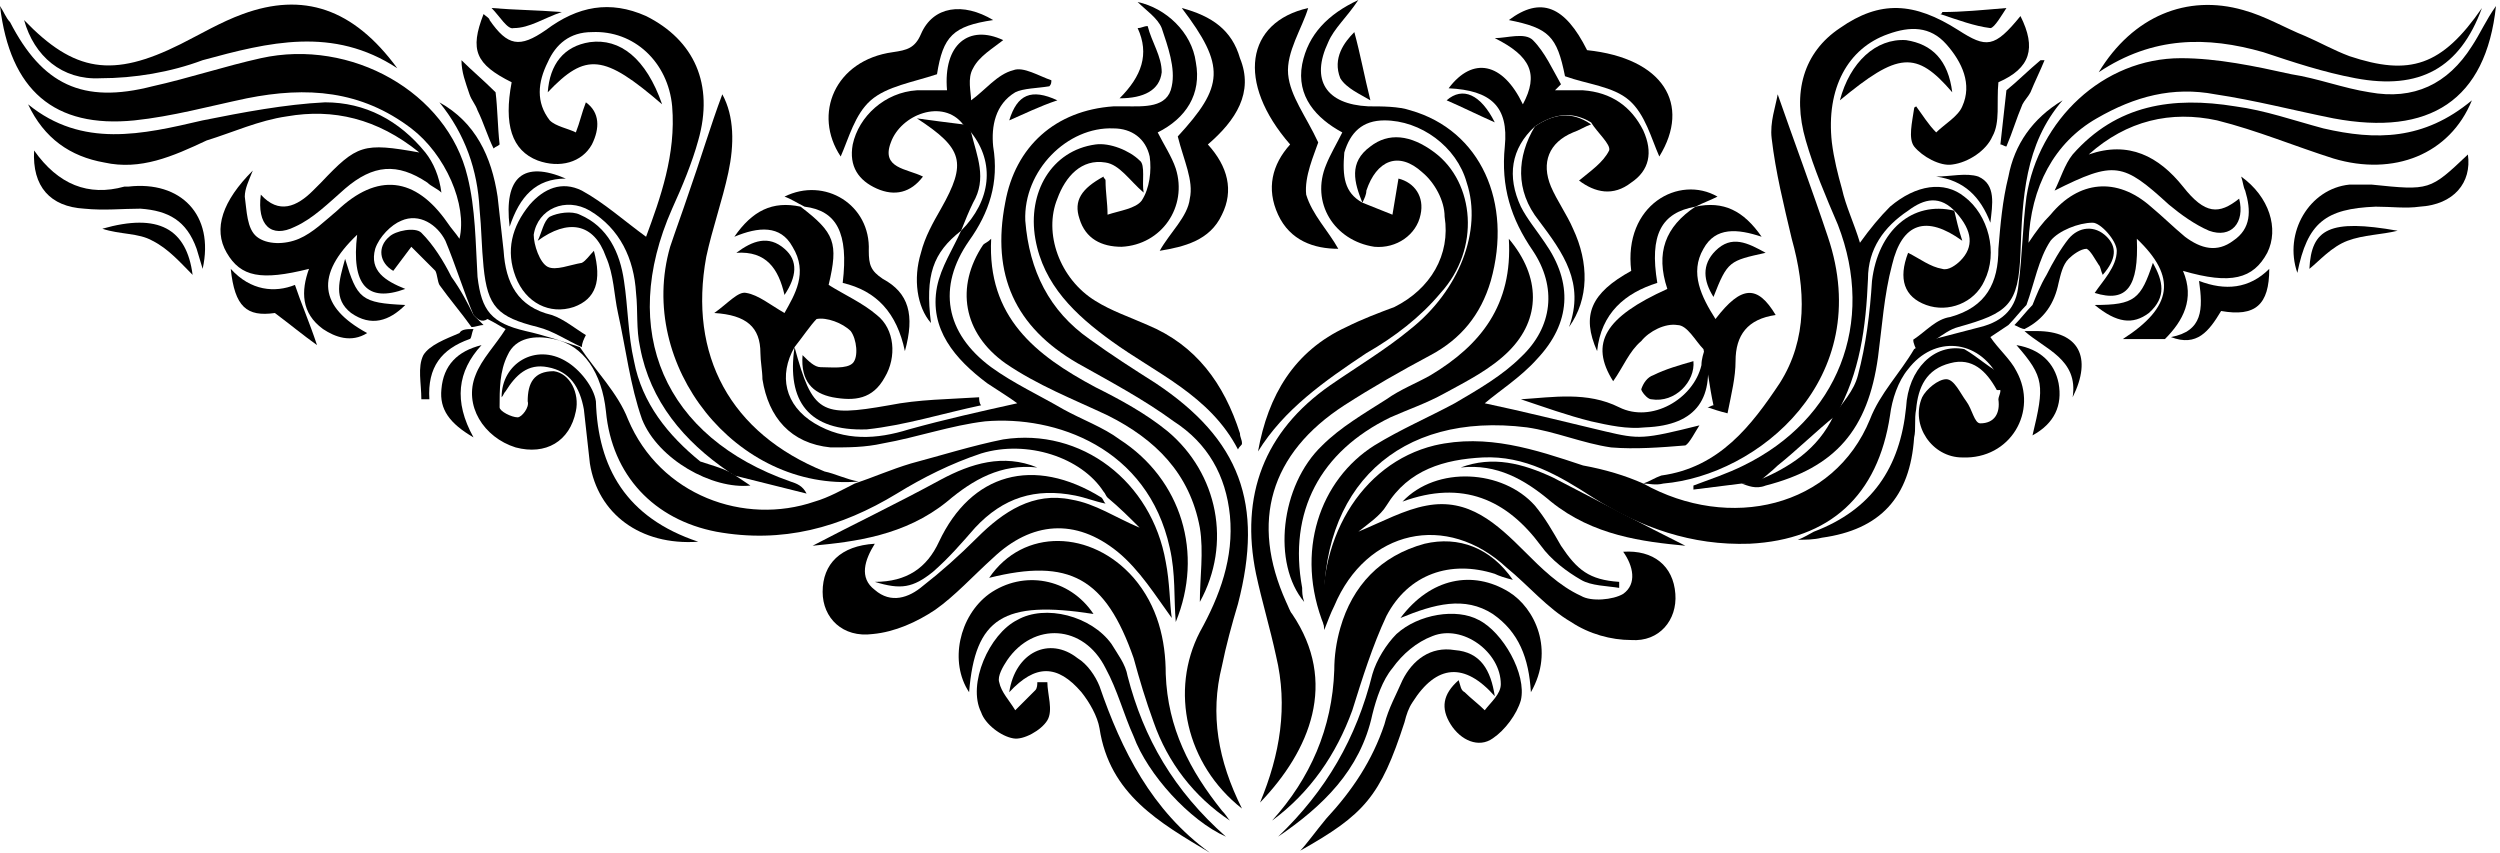 <?xml version="1.0" encoding="utf-8"?>
<!-- Generator: Adobe Illustrator 21.0.0, SVG Export Plug-In . SVG Version: 6.00 Build 0)  -->
<svg version="1.1" id="Layer_1" xmlns="http://www.w3.org/2000/svg" xmlns:xlink="http://www.w3.org/1999/xlink" x="0px" y="0px"
	 viewBox="0 0 124.6 42.5" style="enable-background:new 0 0 124.6 42.5;" xml:space="preserve">
<path d="M81.9,24.1c4.3,2.4,9.5,1.2,11.3-3.2c0.5-1.3,1.5-2.3,2.2-3.5c0.3-0.2,0.7-0.3,1-0.5c0.8-0.2,1.5-0.4,2.3-0.6
	c1.2-0.3,1.8-1,1.9-2.1c0.2-1.5,0.2-2.9,0.4-4.4c0.6-3.8,3.8-6.9,7.7-6.9c1.8,0,3.7,0.4,5.5,0.8c1.3,0.2,2.6,0.7,3.9,0.9
	c2.2,0.4,3.9-0.4,5.1-2.3c0.4-0.6,0.7-1.3,1.2-2c-0.5,4.7-3.3,6.5-8.1,5.6c-2-0.4-3.9-0.9-5.9-1.2c-2.1-0.4-4,0.1-5.9,1.2
	c-2.1,1.2-3.3,3.4-3.4,6.2c0.4-0.6,0.7-1,1.1-1.4c1.4-1.7,3.3-1.9,5-0.4c0.6,0.5,1.1,1,1.7,1.5c0.8,0.6,1.6,0.8,2.4,0.2
	c0.9-0.6,0.9-1.5,0.6-2.5c-0.1-0.2-0.1-0.4-0.2-0.7c1.4,1,1.9,2.6,1.3,3.8c-0.7,1.3-1.8,1.6-4.2,0.9c0.6,1.4,0,2.5-0.9,3.4l0,0
	c-0.6,0-1.3,0-2.1,0c2.5-1.6,2.7-3.1,0.7-5c0.1,2.4-0.5,3.2-2.1,2.7c0.4-0.6,1.1-1.3,1.1-2.1c0-0.5-0.8-1.4-1.2-1.4
	c-0.7,0-1.7,0.4-2.1,0.9c-0.6,0.9-0.8,2.1-1.2,3.2c-0.3,0.3-0.6,0.7-0.9,1c-0.3,0.2-0.6,0.4-0.9,0.6c0.4,0.6,1,1.1,1.3,1.7
	c1.1,2-0.3,4.4-2.7,4.3c-1.5,0-2.6-1.6-2-3c0.2-0.4,0.8-0.9,1.2-0.9c0.4,0,0.7,0.7,1,1.1c0.3,0.4,0.4,1.1,0.7,1.1
	c0.7,0,1-0.5,0.9-1.2c0-0.1,0.1-0.3,0.1-0.4c0-0.2-0.1-0.5-0.1-0.7c-1-1.9-3.2-2.1-4.5-0.4c-0.5,0.6-0.8,1.5-0.9,2.3
	c-0.6,4-3,6.2-7,6.4c-2.9,0.1-5.4-0.8-7.8-2.3c-1.7-1.1-3.4-2.1-5.5-2c-1.9,0.1-3.7,0.6-4.8,2.4c-0.3,0.5-0.9,0.9-1.4,1.3
	c1.2-0.5,2.3-1.1,3.4-1.3c2.1-0.4,3.5,0.9,4.9,2.3c0.8,0.8,1.7,1.7,2.8,2.2c0.5,0.3,1.6,0.2,2.1-0.1c0.7-0.5,0.5-1.4,0-2.1
	c1.5-0.1,2.5,0.7,2.6,2.1c0.1,1.3-0.8,2.4-2.2,2.3c-1,0-2.1-0.3-3-0.9c-1.2-0.7-2.1-1.8-3.2-2.7c-3-2.8-7-1.9-8.6,1.9
	c-0.2,0.4-0.3,0.7-0.5,1.2c-0.5-4.4,1.8-8.3,5.5-9.2c2.6-0.6,5,0.2,7.4,1C80,23.4,81,23.7,81.9,24.1L81.9,24.1z"/>
<path d="M23.6,15.7c-0.5-1.2-0.9-2.5-1.4-3.7c-0.4-0.8-1.3-1.4-2.2-1c-0.5,0.2-1.1,0.8-1.3,1.4c-0.3,1.1,0.5,1.6,1.5,2
	c-1.9,0.7-2.7-0.2-2.4-2.7c-2.1,2-1.9,3.6,0.5,4.9c-0.8,0.5-1.6,0.2-2.2-0.2c-1.1-0.8-1.1-1.9-0.7-3c-2.4,0.6-3.4,0.4-4.1-0.8
	c-0.7-1.2-0.2-2.6,1.3-4.1c-0.2,0.5-0.4,0.9-0.4,1.3c0.1,0.7,0.1,1.6,0.6,2c0.5,0.4,1.4,0.4,2.1,0.1c0.7-0.3,1.3-0.9,1.9-1.4
	c2-1.9,3.9-1.7,5.5,0.6c0.2,0.3,0.4,0.5,0.6,0.8c0.4-1.7-0.7-4.2-2.4-5.5c-2.5-1.9-5.2-2.1-8.2-1.5c-1.9,0.4-3.7,0.9-5.6,1.1
	C2.7,6.4,0.5,4.5,0,0.3c0.2,0.3,0.3,0.6,0.5,0.8c1.6,3.1,3.6,4.1,7.1,3.2c1.8-0.4,3.6-1,5.4-1.4c4.5-1,9.3,1.7,10.3,5.9
	c0.4,1.6,0.4,3.3,0.5,5c0.2,1.7,0.7,2.3,2.4,2.7c0.9,0.2,1.8,0.5,2.7,0.8c0,0,0,0,0,0c0.8,1.2,1.9,2.3,2.4,3.6
	c1.6,3.8,5.8,5.3,9.3,4.1c0.7-0.2,1.4-0.6,2-0.9l0,0c0.9-0.3,1.8-0.7,2.8-1c1.5-0.4,3.1-0.9,4.6-1.2c3.9-0.6,7.4,2.1,8.1,6.1
	c0.2,1,0.2,2.1,0.3,2.8c-0.8-1.1-1.6-2.4-2.7-3.3c-2.1-1.7-4.3-1.5-6.2,0.3c-1,0.9-1.9,1.9-2.9,2.6c-0.9,0.6-2,1.1-3.1,1.2
	c-1.5,0.2-2.5-0.8-2.5-2.1c0-1.4,0.9-2.3,2.6-2.4c-0.5,0.8-0.8,1.7,0,2.3c0.8,0.7,1.7,0.4,2.4-0.2c0.9-0.7,1.8-1.5,2.7-2.4
	c1.3-1.3,2.8-2.3,4.7-1.9c1.2,0.2,2.2,0.9,3.4,1.4c-0.5-0.5-1-1-1.6-1.5c-0.1-0.1-0.1-0.2-0.2-0.3c-1.1-1.7-3.8-2.6-6.1-1.9
	c-1.5,0.5-2.9,1.2-4.2,2c-2.8,1.7-5.7,2.5-9,1.9c-3.1-0.6-5.2-2.8-5.5-6c-0.2-1.9-1.1-3.3-2.6-3.6c-0.9-0.2-1.9-0.1-2.3,0.8
	c-0.4,0.8-0.4,1.7-0.4,2.6c0,0.2,0.6,0.5,0.9,0.5c0.2,0,0.6-0.5,0.5-0.8c0-0.9,0.3-1.5,1.3-1.5c0.8,0.1,1.3,1.1,1.1,2
	c-0.3,1.5-1.5,2.2-3,1.8c-1.6-0.5-2.6-2.1-2-3.6c0.3-0.8,1-1.5,1.5-2.3c-0.2-0.1-0.5-0.3-0.9-0.5C24,16.1,23.8,15.9,23.6,15.7z"/>
<path d="M39.6,17.3c-0.8,1.4-0.5,2.9,1,3.8c1.5,0.9,3.1,0.8,4.7,0.3c1.8-0.5,3.6-0.9,5.4-1.3c-0.4-0.3-0.9-0.6-1.5-1
	c-1.6-1.2-2.9-2.7-2.5-4.8c0.2-1,0.8-1.9,1.2-2.8c0,0,0,0,0,0c1.5-1.5,1.7-3.4,0.5-4.9c-0.1-0.1-0.3-0.2-0.4-0.4
	c-1-1.3-3.1-0.5-3.6,0.9c-0.5,1.3,0.8,1.3,1.6,1.7c-0.6,0.8-1.4,1-2.3,0.6c-0.9-0.4-1.4-1.1-1.2-2.2c0.3-1.4,1.6-2.6,3.2-2.7
	c0.5,0,1,0,1.5,0c-0.2-2.3,1.1-3.3,2.8-2.5c-0.5,0.4-1.2,0.8-1.5,1.4c-0.3,0.5-0.1,1.2-0.1,1.6c0.7-0.5,1.3-1.3,2.1-1.5
	c0.5-0.2,1.3,0.3,1.9,0.5c0,0.1,0,0.2-0.1,0.3c-0.6,0.1-1.3,0.1-1.7,0.3c-1,0.6-1.2,1.7-1.1,2.7c0.3,1.8-0.2,3.3-1.2,4.7
	c-1.6,2.3-1.2,4.6,1.1,6.3c1.1,0.8,2.4,1.4,3.6,2.1c0.9,0.5,2,0.9,2.8,1.5c3.1,2,4.2,5.7,2.8,9.1c-0.1-1.2,0-2.4-0.3-3.7
	c-1.1-5-5.7-6.6-9.2-6.3c-1.7,0.2-3.4,0.8-5.1,1.1c-0.9,0.2-1.7,0.2-2.6,0.2c-2-0.2-3.1-1.5-3.4-3.4c0-0.4-0.1-0.9-0.1-1.3
	c0-1.3-0.7-1.9-2.3-2c0.7-0.5,1.2-1.1,1.6-1c0.6,0.1,1.2,0.6,1.9,1c0.5-0.9,1.2-2,0.4-3.3c-0.6-1.1-1.7-1-2.9-0.5
	c0.9-1.3,1.9-1.8,3.3-1.5l0,0c1.7,1.3,1.9,1.8,1.4,3.9c0.8,0.5,1.7,0.9,2.4,1.5c0.9,0.7,1,2.1,0.4,3.1c-0.6,1.1-1.5,1.2-2.6,1
	c-1-0.2-1.6-0.8-1.5-2.1c0.3,0.3,0.6,0.6,0.9,0.6c0.5,0,1.3,0.1,1.6-0.2c0.3-0.3,0.2-1.2-0.1-1.6c-0.4-0.4-1.2-0.7-1.7-0.6
	C40.4,16.2,40,16.8,39.6,17.3L39.6,17.3z"/>
<path d="M67.9,10.1c0.5,0.2,1,0.4,1.5,0.6c0.1-0.6,0.2-1.2,0.3-1.8c0.8,0.2,1.3,0.9,1.1,1.8c-0.2,1-1.2,1.7-2.3,1.6
	c-2-0.3-3.2-2.2-2.4-4.1c0.2-0.5,0.5-1,0.8-1.6c-1.3-0.7-2.3-1.8-2-3.4c0.3-1.5,1.3-2.5,2.8-3.2c-0.6,0.9-1.2,1.4-1.5,2.1
	c-0.9,1.9-0.1,3.1,2,3.2c0.7,0,1.5,0,2.1,0.2c3.5,1,5.1,4.6,4,8.5c-0.5,1.7-1.5,2.9-3,3.7c-1.5,0.8-2.9,1.6-4.3,2.5
	c-3.7,2.4-4.7,5.8-2.9,9.8c0.1,0.2,0.2,0.5,0.3,0.6c2.3,3.4,0.9,6.8-1.6,9.4c1-2.4,1.4-4.8,0.8-7.3c-0.3-1.4-0.7-2.7-1-4.1
	c-0.8-3.9,0.4-7.1,3.7-9.4c1.3-0.9,2.8-1.8,4-2.8c2.4-1.9,3.6-4.9,2.8-7.3c-0.5-1.8-2.3-3.1-4.1-3.1c-1.1,0-1.7,0.6-2,1.6
	C66.9,8.8,67,9.6,67.9,10.1L67.9,10.1z"/>
<path d="M61.9,40.3c-2.8-2.2-3.6-5.9-2.1-8.8c1-1.8,1.7-3.7,1.5-5.8c-0.2-2-1.1-3.6-2.8-4.7c-1.5-1.1-3.2-2-4.8-2.9
	c-3.1-1.8-4.3-4.4-3.6-8c0.5-2.8,2.5-4.6,5.4-4.8c0.2,0,0.4,0,0.6,0c0.9,0,2.1,0.1,2.3-1c0.2-0.9-0.2-2-0.5-2.9
	c-0.2-0.5-0.8-0.9-1.2-1.3c1.4,0.3,2.7,1.5,2.9,3c0.3,1.6-0.5,2.8-1.9,3.5c0.3,0.6,0.7,1.2,0.9,1.8c0.6,1.9-0.7,3.8-2.7,3.9
	c-1,0-1.8-0.4-2.1-1.4C53.5,10,53.9,9.4,55,8.8c0,0.1,0.1,0.1,0.1,0.2c0,0.6,0.1,1.1,0.1,1.7c0.6-0.2,1.4-0.3,1.7-0.7
	c0.4-0.6,0.5-1.5,0.4-2.2c-0.2-0.9-0.9-1.4-1.8-1.4c-2.3-0.1-4.5,2.1-4.4,4.6c0.2,2.5,1.2,4.5,3.2,5.9c1.1,0.8,2.2,1.5,3.3,2.2
	c4.2,2.8,5.4,6,4.1,11c-0.3,1-0.6,2.1-0.8,3.1C60.3,35.6,60.7,37.9,61.9,40.3z"/>
<path d="M36.3,23.5c-2.2-1.5-3.9-3.5-4.4-6.2c-0.2-0.9-0.1-1.8-0.2-2.7c-0.1-1.7-0.8-3.2-2.3-4.1c-1.2-0.7-2.6-0.1-2.8,1.2
	c0,0.5,0.3,1.4,0.7,1.6c0.4,0.2,1.1-0.1,1.7-0.2c0.2-0.1,0.4-0.4,0.6-0.6c0.4,1.5,0.1,2.4-1,2.8c-1.2,0.4-2.4-0.2-2.9-1.5
	c-0.5-1.3-0.2-2.5,0.7-3.6c0.7-0.8,1.6-1.2,2.6-0.7c1.1,0.6,2.1,1.5,3.2,2.3c0.7-1.9,1.5-4.1,1.3-6.5c-0.2-2.2-1.9-3.8-4-3.7
	c-1.1,0-1.8,0.6-2.2,1.5c-0.5,1-0.6,2,0.1,2.9c0.3,0.3,0.9,0.4,1.3,0.6c0.2-0.5,0.3-1,0.5-1.5c0.7,0.5,0.7,1.3,0.3,2.1
	c-0.5,0.9-1.6,1.2-2.7,0.8c-1.3-0.5-1.7-1.8-1.3-3.9c-1.8-0.9-2.1-1.6-1.4-3.4c0.1,0.1,0.3,0.2,0.3,0.3c0.9,1.3,1.5,1.4,2.8,0.5
	c1.6-1.2,3.2-1.5,5-0.7C34.6,2,35.6,4.2,34.8,7c-0.3,1.1-0.8,2.3-1.3,3.4c-2.7,6.1-0.4,11.4,5.9,13.6c0.3,0.1,0.6,0.2,0.8,0.6
	c-1.2-0.3-2.4-0.6-3.6-0.9C36.5,23.6,36.4,23.6,36.3,23.5z"/>
<path d="M86.8,24.1c-0.8,0.1-1.6,0.2-2.4,0.3c0-0.1,0-0.1,0-0.2c0.8-0.3,1.7-0.6,2.5-1c4.7-2.3,6.6-7.1,4.7-12
	c-0.6-1.4-1.2-2.8-1.6-4.2c-0.7-2.4-0.1-4.4,1.7-5.6c2-1.4,3.7-1.3,5.9,0.1c1.4,0.9,1.8,0.9,3.1-0.7c0.8,1.6,0.5,2.6-1.1,3.3
	c-0.1,1,0.1,2-0.3,2.7c-0.3,0.7-1.2,1.3-2,1.4c-0.6,0.1-1.5-0.4-1.9-0.9c-0.3-0.4-0.1-1.2,0-1.9c0-0.1,0.2-0.1,0.1-0.1
	c0.3,0.4,0.6,0.9,1,1.3c0.4-0.4,1.1-0.8,1.3-1.3c0.5-1.1,0-2.2-0.8-3.1c-0.8-0.9-1.8-0.9-2.9-0.5c-2,0.7-3.1,2.7-2.8,5.4
	c0.1,0.8,0.3,1.6,0.5,2.3c0.2,0.9,0.6,1.7,0.9,2.7c0.5-0.7,1-1.3,1.5-1.8c1.3-1.1,2.7-1.3,3.7-0.5c1.2,0.9,1.7,2.8,1,4.2
	c-0.5,1.1-1.8,1.6-2.9,1.2c-1.1-0.4-1.4-1.3-0.9-2.6c0.6,0.3,1.1,0.7,1.7,0.8c0.3,0.1,0.7-0.2,0.9-0.4c0.7-0.7,0.6-1.5-0.2-2.4
	c0,0,0,0,0,0c-0.8-0.9-1.6-0.7-2.4-0.1c-1.2,0.8-2,1.9-2,3.4c-0.1,2.4-0.4,4.7-1.6,6.8c0,0,0,0,0,0c-1,0.8-1.9,1.7-2.9,2.5
	c-0.3,0.3-0.6,0.5-0.9,0.8C87.2,24.1,87,24.1,86.8,24.1z"/>
<path d="M76.5,6.3c-1.2,1.1-1.4,2.5-0.7,4c0.3,0.6,0.8,1.2,1.2,1.8c1.4,2,1.3,4-0.4,5.8c-0.8,0.9-1.9,1.6-2.6,2.2
	c1.9,0.4,3.9,0.9,6,1.4c1.7,0.4,1.9,0.4,4.7-0.3c-0.2,0.3-0.5,0.9-0.7,1c-1.2,0.1-2.5,0.2-3.7,0.1c-1.4-0.2-2.8-0.8-4.2-1
	c-6.4-0.8-10.4,3-10.1,9.4c0,0.2,0,0.3,0,0.5c-1.5-3.7-0.2-7.3,2.5-9c1.3-0.8,2.7-1.4,4-2.1c1.2-0.7,2.4-1.4,3.3-2.3
	c1.6-1.5,1.8-3.5,0.6-5.3c-1.1-1.6-1.6-3.2-1.4-5.2c0.2-2-0.7-2.8-2.8-2.9c1.2-1.6,2.7-1.3,3.7,0.8c0.8-1.5,0.4-2.4-1.4-3.3
	c0.6,0,1.5-0.3,1.9,0.1c0.6,0.6,1,1.5,1.4,2.2c-0.1,0.1-0.2,0.2-0.3,0.3c0.5,0,0.9,0,1.4,0c1.4,0.1,2.4,0.8,3,2
	c0.5,1.1,0.3,2-0.6,2.6c-0.9,0.7-1.8,0.5-2.6-0.1c0.6-0.5,1.2-0.9,1.5-1.5c0.1-0.3-0.6-0.9-0.9-1.4C78.3,5.5,77.4,5.7,76.5,6.3z"/>
<path d="M42.8,24c-6.1,0.5-11.1-5.8-9.4-11.7c0.3-0.9,0.6-1.7,0.9-2.6C34.9,8,35.4,6.3,36,4.7c0.6,1.1,0.6,2.5,0.3,3.9
	c-0.3,1.4-0.8,2.8-1.1,4.2c-0.9,4.9,1.2,8.8,5.9,10.7C41.6,23.6,42.2,23.9,42.8,24C42.7,24.1,42.8,24,42.8,24z"/>
<path d="M1.4,5.2c2.7,2.2,5.7,1.5,8.7,0.8c2-0.4,4.1-0.8,6.1-0.9c2,0,3.7,0.9,5,2.5c0.4,0.5,0.7,1.2,0.8,2c-0.2-0.2-0.5-0.3-0.7-0.5
	c-1.5-1-2.7-0.9-4.1,0.3c-0.8,0.7-1.6,1.5-2.5,1.9c-1.2,0.6-1.9-0.1-1.7-1.6c0.9,1,1.8,0.6,2.6-0.2c0.1-0.1,0.3-0.3,0.4-0.4
	c1.8-1.9,2.1-2,4.9-1.5c-2.1-1.7-4.3-2.2-6.6-1.8c-1.4,0.2-2.7,0.8-4,1.2C8.6,7.8,7,8.5,5.2,8.1C3.5,7.8,2.2,6.9,1.4,5.2z"/>
<path d="M102.4,9.5c0.3-0.6,0.5-1.3,0.9-1.8c2.2-2.5,5-2.9,8.1-2.4c1.5,0.2,2.9,0.7,4.4,1.1c2.6,0.6,5,0.6,7.4-1.4
	c-1.1,2.7-3.9,3.8-6.9,2.9c-1.9-0.6-3.8-1.4-5.8-1.9c-2.3-0.5-4.5,0-6.4,1.7c2-0.7,3.5,0.1,4.7,1.6c1.1,1.4,1.8,1.4,2.8,0.6
	c0.3,1.2-0.4,2-1.5,1.6c-0.7-0.3-1.4-0.8-2-1.3C105.8,8.1,105.4,8,102.4,9.5z"/>
<path d="M81.9,24.1c0.3-0.1,0.6-0.3,0.9-0.4c2.9-0.4,4.5-2.5,5.9-4.6c1.4-2.2,1.3-4.7,0.6-7.2c-0.4-1.7-0.8-3.3-1-5
	c-0.1-0.8,0.2-1.6,0.3-2.2c0.8,2.3,1.7,4.7,2.5,7.1c2.4,7.1-3.5,11.9-8.2,12.3C82.5,24.2,82.2,24.1,81.9,24.1
	C81.9,24.1,81.9,24.1,81.9,24.1z"/>
<path d="M84.5,10.3c1.4-0.3,2.4,0.2,3.3,1.5c-1.2-0.4-2.3-0.5-2.9,0.6c-0.7,1.2-0.1,2.4,0.6,3.5c1.3-1.7,2.1-1.7,3-0.2
	c-1.4,0.2-2,1-2,2.3c0,0.8-0.2,1.6-0.4,2.6c-0.4-0.1-0.7-0.2-1-0.3c0.1,0,0.2-0.1,0.3-0.1c-0.2-0.9-0.3-1.9-0.5-2.8c0,0,0,0,0,0
	c-0.4-0.4-0.8-1.2-1.3-1.2c-0.6-0.1-1.4,0.3-1.8,0.8c-0.6,0.5-0.9,1.3-1.4,2c-1.2-1.9-0.4-3.2,2.7-4.6C82.5,12.6,83,11.3,84.5,10.3
	L84.5,10.3z"/>
<path d="M67.9,10.1c-0.4-1-0.7-2,0.4-2.8c0.9-0.7,2-0.6,3.2,0.3c2,1.5,2.3,4.8,0.3,7c-1,1.2-2.3,2.2-3.7,3C66,19,64,20.4,62.7,22.5
	c0.5-2.8,1.8-5,4.4-6.2c0.8-0.4,1.6-0.7,2.4-1c1.8-0.9,2.8-2.6,2.5-4.5C72,10,71.5,9.1,70.9,8.6c-1.2-1.1-2.3-0.6-2.8,0.9
	C68.1,9.7,68,9.9,67.9,10.1C67.9,10.1,67.9,10.1,67.9,10.1z"/>
<path d="M57,9.6c-0.7-0.6-1.2-1.4-1.9-1.5c-1.2-0.2-2,0.7-2.4,1.8c-0.7,1.7,0.1,4,1.9,5.1c0.8,0.5,1.7,0.8,2.6,1.2
	c2.4,1,3.8,2.9,4.6,5.4c0,0.2,0.1,0.3,0.1,0.5c0,0.1-0.1,0.1-0.2,0.3c-1.4-2.7-4.1-3.8-6.3-5.4c-1.8-1.3-3.4-2.8-3.8-5.1
	c-0.4-2.3,0.8-4.4,3-4.7c0.7-0.1,1.7,0.3,2.2,0.8C57.1,8.2,56.9,9.1,57,9.6z"/>
<path d="M75.2,11.9c1.6,1.9,1.6,4,0,5.6c-0.9,0.9-2.1,1.5-3.2,2.1c-0.9,0.5-1.8,0.8-2.7,1.2c-3.5,1.7-5.1,4.7-4.4,8.5
	c0,0.2,0,0.4,0.1,0.7c-1.6-1.9-1.2-5.8,0.9-7.8c0.9-0.9,2.1-1.6,3.2-2.3c0.7-0.5,1.5-0.8,2.2-1.2C73.8,17.2,75.4,15.2,75.2,11.9z"/>
<path d="M59.8,30c0-1.2,0.2-2.5,0-3.7c-0.5-2.7-2.2-4.4-4.6-5.6c-1.7-0.8-3.5-1.5-5.1-2.6c-2.1-1.5-2.5-3.8-1.1-5.9
	c0.1-0.1,0.2-0.1,0.4-0.3c-0.2,3.9,2.2,5.8,5.2,7.4c1.2,0.6,2.5,1.3,3.6,2.2C60.7,23.6,61.4,27.1,59.8,30z"/>
<path d="M61.3,40.9c-1.8-1.2-3.1-2.9-3.8-4.9c-0.4-1.1-0.7-2.1-1-3.2c-1.4-4-3.2-5-7.2-4c1.7-2.5,5.1-2.4,7.2,0
	c1.2,1.4,1.6,3.1,1.6,4.8c0.1,2.7,1.2,4.8,2.8,6.8C61.1,40.6,61.2,40.8,61.3,40.9z"/>
<path d="M63.4,40.9c1.9-2.1,3-4.6,3.1-7.5c0-0.7,0.1-1.4,0.3-2.1c0.6-2.1,2-3.6,4.2-4.2c1.7-0.4,3.3,0.2,4.4,1.8
	c-0.4-0.1-0.7-0.2-0.9-0.3c-2.2-0.7-4.3,0-5.4,2.1c-0.7,1.5-1.2,3.1-1.7,4.7C66.6,37.6,65.3,39.5,63.4,40.9z"/>
<path d="M123.7,0.4c-1.1,3-3.1,4.1-6.3,3.5c-1.6-0.3-3.1-0.8-4.6-1.3c-2.8-0.8-5.5-0.8-8.2,1c1.7-2.8,4.4-3.9,7.2-3.1
	c1.1,0.3,2.1,0.9,3.1,1.3c0.7,0.3,1.4,0.7,2.2,1C120.1,3.8,121.7,3.3,123.7,0.4z"/>
<path d="M19.8,3.4c-3.2-2.1-6.4-1.3-9.7-0.4C8.5,3.6,6.7,3.9,5,3.9C3.1,4,1.7,2.8,1.2,1C3.7,3.6,5.6,3.9,9,2.2c1-0.5,2-1.1,3.1-1.5
	C15.1-0.4,17.6,0.4,19.8,3.4z"/>
<path d="M52.2,34c0,0.6,0.3,1.4,0,1.9c-0.3,0.5-1.2,1-1.7,0.9c-0.6-0.1-1.4-0.7-1.6-1.3c-0.7-1.4,0.4-3.9,1.8-4.6
	c1.4-0.8,3.7-0.2,4.7,1.2c0.3,0.5,0.7,1,0.8,1.6c0.8,3.1,2.3,5.7,4.9,8c-1.8-0.8-3.9-3.1-4.6-5c-0.5-1.1-0.8-2.3-1.4-3.4
	c-1.1-2.2-3.6-2.3-4.9-0.4c-0.2,0.3-0.5,0.8-0.4,1.1c0.1,0.5,0.5,0.9,0.8,1.4c0.3-0.3,0.7-0.7,1-1c0.1-0.1,0.1-0.3,0.1-0.4
	C51.9,34,52.1,34,52.2,34z"/>
<path d="M63.7,41.7c2.4-2.3,3.9-4.9,4.7-8.1c0.2-0.7,0.7-1.5,1.2-2c1.1-1,3-1.3,4.1-0.7c1.2,0.6,2.4,2.7,2.1,4
	c-0.2,0.7-0.8,1.5-1.4,1.9c-0.7,0.5-1.6,0.1-2.1-0.7c-0.5-0.8-0.4-1.5,0.4-2.2c0.1,0.3,0.1,0.5,0.3,0.6c0.3,0.3,0.7,0.6,1,0.9
	c0.3-0.4,0.8-0.8,0.8-1.3c0-1.6-1.9-3-3.4-2.4c-0.8,0.3-1.5,0.9-2,1.6c-0.5,0.6-0.8,1.5-1,2.3C67.8,38.4,65.9,40.2,63.7,41.7z"/>
<path d="M66.7,12.4c-1.2,0-2.4-0.4-3-1.7c-0.6-1.3-0.3-2.5,0.6-3.5c-2.7-3.1-2.2-6.1,0.9-6.8c-0.3,1-1.1,2.2-1,3.3
	c0.1,1.1,0.9,2.1,1.5,3.4c-0.2,0.6-0.7,1.7-0.6,2.6C65.4,10.7,66.2,11.5,66.7,12.4z"/>
<path d="M60.2,7.2c1,1.1,1.3,2.3,0.7,3.5c-0.6,1.3-1.9,1.6-3.1,1.8c0.5-0.9,1.4-1.7,1.5-2.6c0.2-0.9-0.3-1.9-0.6-3.1
	c2.3-2.5,2.4-3.5,0.2-6.4c1.5,0.4,2.5,1.1,2.9,2.5C62.5,4.6,61.6,6,60.2,7.2z"/>
<path d="M49.5,1c-2,0.3-2.5,0.8-2.8,2.7c-1.2,0.4-2.5,0.6-3.3,1.3c-0.8,0.7-1.1,1.9-1.5,2.8c-1.4-2.1-0.3-4.8,2.6-5.2
	c0.7-0.1,1.1-0.2,1.4-0.9C46.5,0.3,48,0.1,49.5,1z"/>
<path d="M75.2,1c1.6-1.2,2.8-0.7,3.9,1.5c3.8,0.4,5.2,2.7,3.6,5.3C82.3,6.9,82,5.7,81.2,5c-0.8-0.7-2.1-0.8-3.2-1.2
	C77.6,1.8,77.2,1.4,75.2,1z"/>
<path d="M36.3,23.5c0.1,0,0.1,0.1,0.2,0.1c0.3,0.2,0.6,0.4,0.9,0.6c-1.9,0.2-4.6-1.3-5.4-3.3c-0.6-1.7-0.8-3.5-1.2-5.3
	c-0.2-0.9-0.2-1.9-0.6-2.8c-0.6-1.7-1.9-1.9-3.4-0.8c0.2-0.4,0.3-1,0.6-1.2c0.4-0.2,1.1-0.3,1.5-0.1c1.4,0.6,2,1.9,2.2,3.3
	c0.2,1.3,0.2,2.7,0.5,4c0.4,2.1,1.7,3.7,3.3,5C35.5,23.2,35.9,23.3,36.3,23.5z"/>
<path d="M86.8,24.1c0.2,0,0.5-0.1,0.7-0.1c1.7-0.7,3.1-1.6,3.9-3.3c0,0,0,0,0,0c0.4-0.6,1-1.2,1.2-2c0.4-1.5,0.6-3.1,0.7-4.7
	c0.3-2.5,2-4,4.1-3.5c0,0,0,0,0,0c0.1,0.4,0.2,0.9,0.4,1.5c-1.8-1.3-3-0.9-3.5,1.2c-0.4,1.5-0.5,3.1-0.7,4.6
	c-0.5,3.6-2.1,5.5-5.6,6.4C87.5,24.4,87.1,24.2,86.8,24.1z"/>
<path d="M50.3,34.5c0.3-2,2-2.8,3.4-1.7c0.5,0.3,0.9,0.9,1.1,1.4c1.1,3.2,2.6,6.2,5.5,8.3c-2.5-1.5-5-2.9-5.5-6.2
	c-0.1-0.6-0.5-1.3-0.9-1.8C52.7,33.1,51.6,33.1,50.3,34.5z"/>
<path d="M74.5,34.7C73,33,71.6,33.1,70.4,35c-0.2,0.3-0.3,0.6-0.4,1c-1.2,3.7-2,4.6-5.2,6.4c0.3-0.3,0.8-1,1.3-1.6
	c1.3-1.4,2.3-2.9,2.9-4.7c0.2-0.8,0.6-1.5,0.9-2.2c0.5-1,1.4-1.7,2.6-1.5C73.8,32.5,74.3,33.4,74.5,34.7z"/>
<path d="M96.5,16.9c-0.3,0.2-0.7,0.3-1,0.5c-0.1-0.2-0.2-0.5-0.1-0.5c0.6-0.4,1.1-1,1.8-1.1c1.8-0.5,2.4-1.7,2.4-3.4
	c0.1-1.2,0.2-2.4,0.5-3.6c0.3-1.6,1.2-2.9,2.7-3.8c-1.9,2.2-2,4.9-2.1,7.6c-0.1,2.6-0.6,3-3.1,3.7C97.2,16.4,96.8,16.7,96.5,16.9z"
	/>
<path d="M29,17.3c-0.7-0.3-1.4-0.8-2.2-1c-2-0.5-2.5-1-2.7-3c-0.1-1-0.1-1.9-0.2-2.9c-0.1-1.9-0.7-3.7-2-5.3c1.8,1,2.6,2.7,2.9,4.7
	c0.1,0.9,0.2,1.8,0.3,2.7c0.1,1.6,0.7,2.8,2.4,3.2c0.6,0.2,1.2,0.7,1.7,1C29.1,16.9,29,17.1,29,17.3C28.9,17.2,29,17.3,29,17.3z"/>
<path d="M76.5,6.3c0.9-0.6,1.8-0.8,2.8-0.1c-0.3,0.1-0.6,0.3-0.9,0.4c-1.2,0.5-1.6,1.5-1.1,2.7c0.3,0.7,0.8,1.4,1.1,2.1
	c0.8,1.7,0.8,3.5-0.2,4.9c0.8-2.2-0.3-3.7-1.5-5.3C75.5,9.5,75.6,7.8,76.5,6.3z"/>
<path d="M48,6.2c0.1,0.1,0.3,0.2,0.4,0.4c0.3,1.2,0.8,2.3,0.1,3.5c-0.2,0.4-0.4,0.9-0.6,1.4c0,0,0,0,0,0c-1.4,1.1-1.8,2.2-1.5,4.6
	c-0.7-0.8-0.9-2.2-0.5-3.5c0.2-0.8,0.6-1.5,1-2.2c1.3-2.3,1.1-3-1.2-4.5C46.4,6,47.2,6.1,48,6.2z"/>
<path d="M99.9,18.7c0,0.2,0.1,0.5,0.1,0.7c-0.2,0-0.5,0.1-0.5,0c-0.5-0.9-1.2-1.6-2.3-1.3c-1.2,0.3-1.6,1.2-1.7,2.3
	c-0.1,0.5,0,1-0.1,1.4c-0.2,3-1.7,4.6-4.6,5c-0.4,0.1-0.8,0.1-1.2,0.1c0.3-0.1,0.6-0.3,0.8-0.4c2.9-1.1,4.3-3.2,4.6-6.2
	c0.1-1.9,1.4-3.2,2.9-2.9C98.6,17.8,99.2,18.4,99.9,18.7z"/>
<path d="M10.1,13.4c-0.1-0.3-0.2-0.7-0.3-1c-0.5-1.4-1.4-1.9-2.8-2c-0.9,0-1.8,0.1-2.8,0c-1.7-0.1-2.6-1.1-2.5-2.9
	c1.2,1.7,2.7,2.3,4.5,1.8c0.1,0,0.2,0,0.2,0C9,9,10.7,10.7,10.1,13.4z"/>
<path d="M114.5,13.6c-0.7-2,0.6-4.2,2.6-4.4c0.4,0,0.7,0,1.1,0c2.9,0.3,2.9,0.3,4.8-1.5c0.2,1.4-0.7,2.5-2.4,2.6
	c-0.7,0.1-1.4,0-2.2,0C115.9,10.4,115,11.1,114.5,13.6z"/>
<path d="M40.1,10.3c-0.4-0.2-0.7-0.4-1-0.5c2-1,4.3,0.4,4.2,2.7c0,0.7,0.1,1,0.7,1.4c1.3,0.7,1.6,1.8,1.1,3.6
	c-0.4-1.9-1.4-3-3.1-3.4C42.3,11.6,41.7,10.5,40.1,10.3C40,10.3,40.1,10.3,40.1,10.3z"/>
<path d="M54.9,24.8c0.1,0.1,0.1,0.2,0.2,0.3c-0.5-0.1-1-0.3-1.5-0.4c-2-0.4-3.6,0.1-5,1.6c-0.7,0.8-1.3,1.5-2.1,2.2
	c-1,0.8-1.6,0.9-2.9,0.5c1.6,0,2.6-0.7,3.2-2C48.4,23.6,51.5,22.7,54.9,24.8z"/>
<path d="M84.5,10.3c-1.7,0.3-2.3,1.4-1.9,3.8c-1.6,0.5-2.8,1.5-3,3.4c-0.8-1.8-0.3-2.9,1.7-4c-0.4-3.3,2.4-4.8,4.3-3.7
	C85.2,10,84.9,10.1,84.5,10.3C84.5,10.3,84.5,10.3,84.5,10.3z"/>
<path d="M69.8,30.8c1.5-2,3.6-2.4,5.4-1.3c1.3,0.8,2.3,2.9,1.1,5c-0.1-1.7-0.6-3-1.9-3.9C73,29.7,71.5,30.1,69.8,30.8z"/>
<path d="M69.9,25c1.7-1.8,5-1.6,6.6,0.2c0.5,0.6,0.9,1.3,1.3,2c0.8,1.2,1.4,1.7,2.9,1.8c0,0.1,0,0.2,0,0.3c-0.6-0.1-1.4-0.1-1.9-0.4
	c-0.7-0.4-1.5-1-2-1.7C75.1,24.9,72.9,23.9,69.9,25z"/>
<path d="M34.8,27c-2.9,0.2-5-1.4-5.4-3.9c-0.1-0.9-0.2-1.8-0.3-2.7c-0.2-1.1-0.7-1.9-1.8-2.1c-1-0.2-1.6,0.4-2.1,1.2
	c-0.1,0.1-0.1,0.2-0.2,0.3c0-1.7,1.7-2.7,3.2-1.8c0.7,0.4,1.4,1.3,1.5,2C29.8,23.3,31.2,25.8,34.8,27z"/>
<path d="M54.5,30.6c-4.5-0.7-5.9,0.2-6.2,3.9c-1-1.5-0.5-3.8,1-4.9C51,28.4,53.3,28.8,54.5,30.6z"/>
<path d="M72.8,23.3c1.6-0.6,3.1-0.2,4.6,0.5c2.3,1.2,4.6,2.4,6.6,3.4c-2.1-0.2-4.6-0.5-6.7-2.2C76,23.9,74.6,23.1,72.8,23.3z"/>
<path d="M40.5,27.2c1.9-1,4.2-2.1,6.4-3.3c1.5-0.8,3.1-1.3,4.8-0.6c-1.8-0.2-3.2,0.6-4.5,1.7C45.1,26.7,42.6,27,40.5,27.2z"/>
<path d="M39.6,17.3c0.9,3.3,1.3,3.5,4.7,2.9c1.5-0.3,3-0.3,4.5-0.4c0,0.1,0,0.3,0.1,0.4c-1.9,0.4-3.8,1-5.7,1.2
	C40.3,21.5,39.2,20,39.6,17.3C39.6,17.3,39.6,17.3,39.6,17.3z"/>
<path d="M85,17.3c0.5,2.5-0.4,3.9-3,4c-0.9,0.1-1.8-0.1-2.7-0.3c-1.2-0.3-2.3-0.7-3.5-1.1c1.6-0.1,3.3-0.4,4.9,0.4
	c1.6,0.8,3.7-0.4,4.1-2.1C84.8,17.9,84.9,17.6,85,17.3C85,17.3,85,17.3,85,17.3z"/>
<path d="M100.4,16.2c0.3-0.3,0.6-0.7,0.9-1c0.2-0.5,0.4-1,0.7-1.5c0.3-0.6,0.7-1.3,1.1-1.8c0.5-0.6,1.3-0.7,1.9-0.1
	c0.5,0.5,0.5,1.1-0.2,1.9c-0.1-0.2-0.1-0.4-0.2-0.5c-0.2-0.3-0.4-0.7-0.6-0.8c-0.3,0-0.7,0.3-0.9,0.5c-0.3,0.3-0.4,0.8-0.5,1.2
	c-0.2,1-0.7,1.8-1.7,2.3l0,0C100.8,16.4,100.6,16.3,100.4,16.2z"/>
<path d="M23.6,15.7c0.2,0.2,0.3,0.3,0.5,0.5c-0.2,0-0.4,0.1-0.6,0.1l0,0c-0.5-0.7-1.1-1.4-1.6-2.1c-0.1-0.2-0.1-0.5-0.2-0.7
	c-0.4-0.4-0.8-0.8-1.2-1.2c-0.3,0.4-0.6,0.8-0.9,1.2c-0.7-0.4-0.8-1.2-0.2-1.7c0.3-0.3,1.3-0.5,1.6-0.2c0.6,0.6,1.1,1.4,1.5,2.2
	C23,14.5,23.3,15.1,23.6,15.7z"/>
<path d="M97.3,4.6c-1.8-2.1-2.7-2-5.6,0.4c0.5-1.9,1.8-3.1,3.3-3C96.3,2.2,97.1,3,97.3,4.6z"/>
<path d="M108.2,16.8c1.6-0.3,1.6-1.4,1.4-2.8c1.3,0.5,2.5,0.4,3.5-0.6c0,1.8-0.7,2.4-2.4,2.1C110.1,16.5,109.5,17.3,108.2,16.8
	C108.2,16.8,108.2,16.8,108.2,16.8z"/>
<path d="M33,5.2c-2.9-2.5-3.8-2.6-5.7-0.6c0.1-1.4,0.8-2.3,2.1-2.5C30.9,1.9,32.2,2.9,33,5.2z"/>
<path d="M15.8,17.2c-0.7-0.5-1.3-1-2.1-1.6c-1.4,0.2-2-0.3-2.2-2.2c1,1.1,2.2,1.2,3.2,0.8C15,15.1,15.4,16,15.8,17.2z"/>
<path d="M101.3,21.7c0.6-2.5,0.6-2.9-0.8-4.5c1.2,0.2,1.9,0.9,2.1,1.9C102.8,20.2,102.4,21.1,101.3,21.7z"/>
<path d="M24,17.2c-1.2,1.3-1.4,2.8-0.4,4.6c-1.2-0.7-1.7-1.4-1.6-2.4C22.1,18.2,22.8,17.5,24,17.2z"/>
<path d="M23.6,16.4c-0.1,0.2-0.1,0.5-0.2,0.5c-1.4,0.5-2.1,1.4-2,3c-0.1,0-0.3,0-0.4,0c0-0.8-0.2-1.6,0.1-2.2
	c0.3-0.5,1.1-0.8,1.8-1.1C23,16.4,23.3,16.4,23.6,16.4C23.6,16.4,23.6,16.4,23.6,16.4z"/>
<path d="M9.6,13.7c-0.6-0.6-1.2-1.3-2-1.7c-0.7-0.4-1.6-0.3-2.5-0.6C7.9,10.6,9.3,11.4,9.6,13.7z"/>
<path d="M115.1,13.4c0.1-2,1-2.5,4.4-1.9c-0.8,0.2-1.7,0.2-2.5,0.5C116.2,12.3,115.6,13,115.1,13.4z"/>
<path d="M24.6,7.4c-0.3-0.6-0.5-1.3-0.8-1.9c-0.1-0.3-0.3-0.5-0.4-0.8C23.2,4.1,23,3.6,23,3c0.5,0.5,1.1,1,1.7,1.6
	c0.1,0.8,0.1,1.7,0.2,2.6C24.8,7.3,24.7,7.3,24.6,7.4z"/>
<path d="M17.2,12.9c0.6,2,0.8,2.2,3,2.3c-0.8,0.8-1.7,1.1-2.7,0.4C16.6,14.9,16.9,14,17.2,12.9z"/>
<path d="M101.9,3c-0.2,0.5-0.5,1.1-0.7,1.6c-0.1,0.2-0.3,0.4-0.4,0.6c-0.3,0.7-0.5,1.4-0.8,2.1c-0.1,0-0.2-0.1-0.3-0.1
	c0.1-0.9,0.2-1.8,0.3-2.7c0.5-0.4,1.1-1,1.7-1.5C101.7,3,101.8,3,101.9,3z"/>
<path d="M104.4,15.2c2,0,2.3-0.3,2.9-2.1c0.5,0.9,0.7,1.7-0.2,2.5C106.3,16.2,105.5,16.1,104.4,15.2z"/>
<path d="M100.9,16.5c0.2,0,0.4,0,0.6,0c2.1,0,2.8,1.3,1.8,3.3C103.6,17.9,101.9,17.4,100.9,16.5C101,16.4,100.9,16.5,100.9,16.5z"/>
<path d="M36.7,12.6c0.8-0.6,1.6-0.9,2.4-0.2c0.7,0.6,0.6,1.4,0,2.3C38.8,13.4,38.2,12.5,36.7,12.6z"/>
<path d="M55.8,4.9c1.1-1.1,1.5-2.2,0.9-3.5c0.2,0,0.3-0.1,0.5-0.1c0.2,0.8,0.7,1.5,0.7,2.3C57.8,4.5,57,4.9,55.8,4.9z"/>
<path d="M67.5,1.6C67.8,2.7,68,3.8,68.3,5c-0.5-0.3-1.2-0.6-1.5-1.1C66.4,2.9,67,2.1,67.5,1.6z"/>
<path d="M88,12.6c-1.8,0.4-1.9,0.4-2.6,2.2c-0.5-0.8-0.6-1.6,0.1-2.3C86.3,11.7,87.1,12.1,88,12.6z"/>
<path d="M84.4,18c0.1,1-0.9,2.1-2.1,1.9c-0.2,0-0.5-0.4-0.5-0.5c0.1-0.3,0.3-0.6,0.6-0.7C83,18.4,83.7,18.2,84.4,18z"/>
<path d="M28.2,8.9c-1.5,0-2.3,0.9-2.8,2.4C25.1,8.8,26.1,8,28.2,8.9z"/>
<path d="M99.2,11.1c-0.5-1.3-1.3-2.1-2.7-2.3c0.7,0,1.5-0.2,2.1,0C99.5,9.2,99.3,10.2,99.2,11.1z"/>
<path d="M24.5,0.4c1.2,0.1,2.2,0.1,3.5,0.2c-0.9,0.3-1.6,0.8-2.4,0.8C25.3,1.5,24.9,0.8,24.5,0.4z"/>
<path d="M96.8,0.6c1,0,2-0.1,3.2-0.2c-0.2,0.3-0.6,1-0.8,1c-0.8-0.1-1.6-0.4-2.5-0.7C96.7,0.7,96.8,0.7,96.8,0.6z"/>
<path d="M50.3,6c0.4-1.3,1.1-1.6,2.4-1C51.8,5.3,51,5.7,50.3,6z"/>
<path d="M74.5,6.1c-0.9-0.4-1.7-0.8-2.4-1.1C72.9,4.3,73.8,4.7,74.5,6.1z"/>
<g>
</g>
<g>
</g>
<g>
</g>
<g>
</g>
<g>
</g>
<g>
</g>
</svg>
